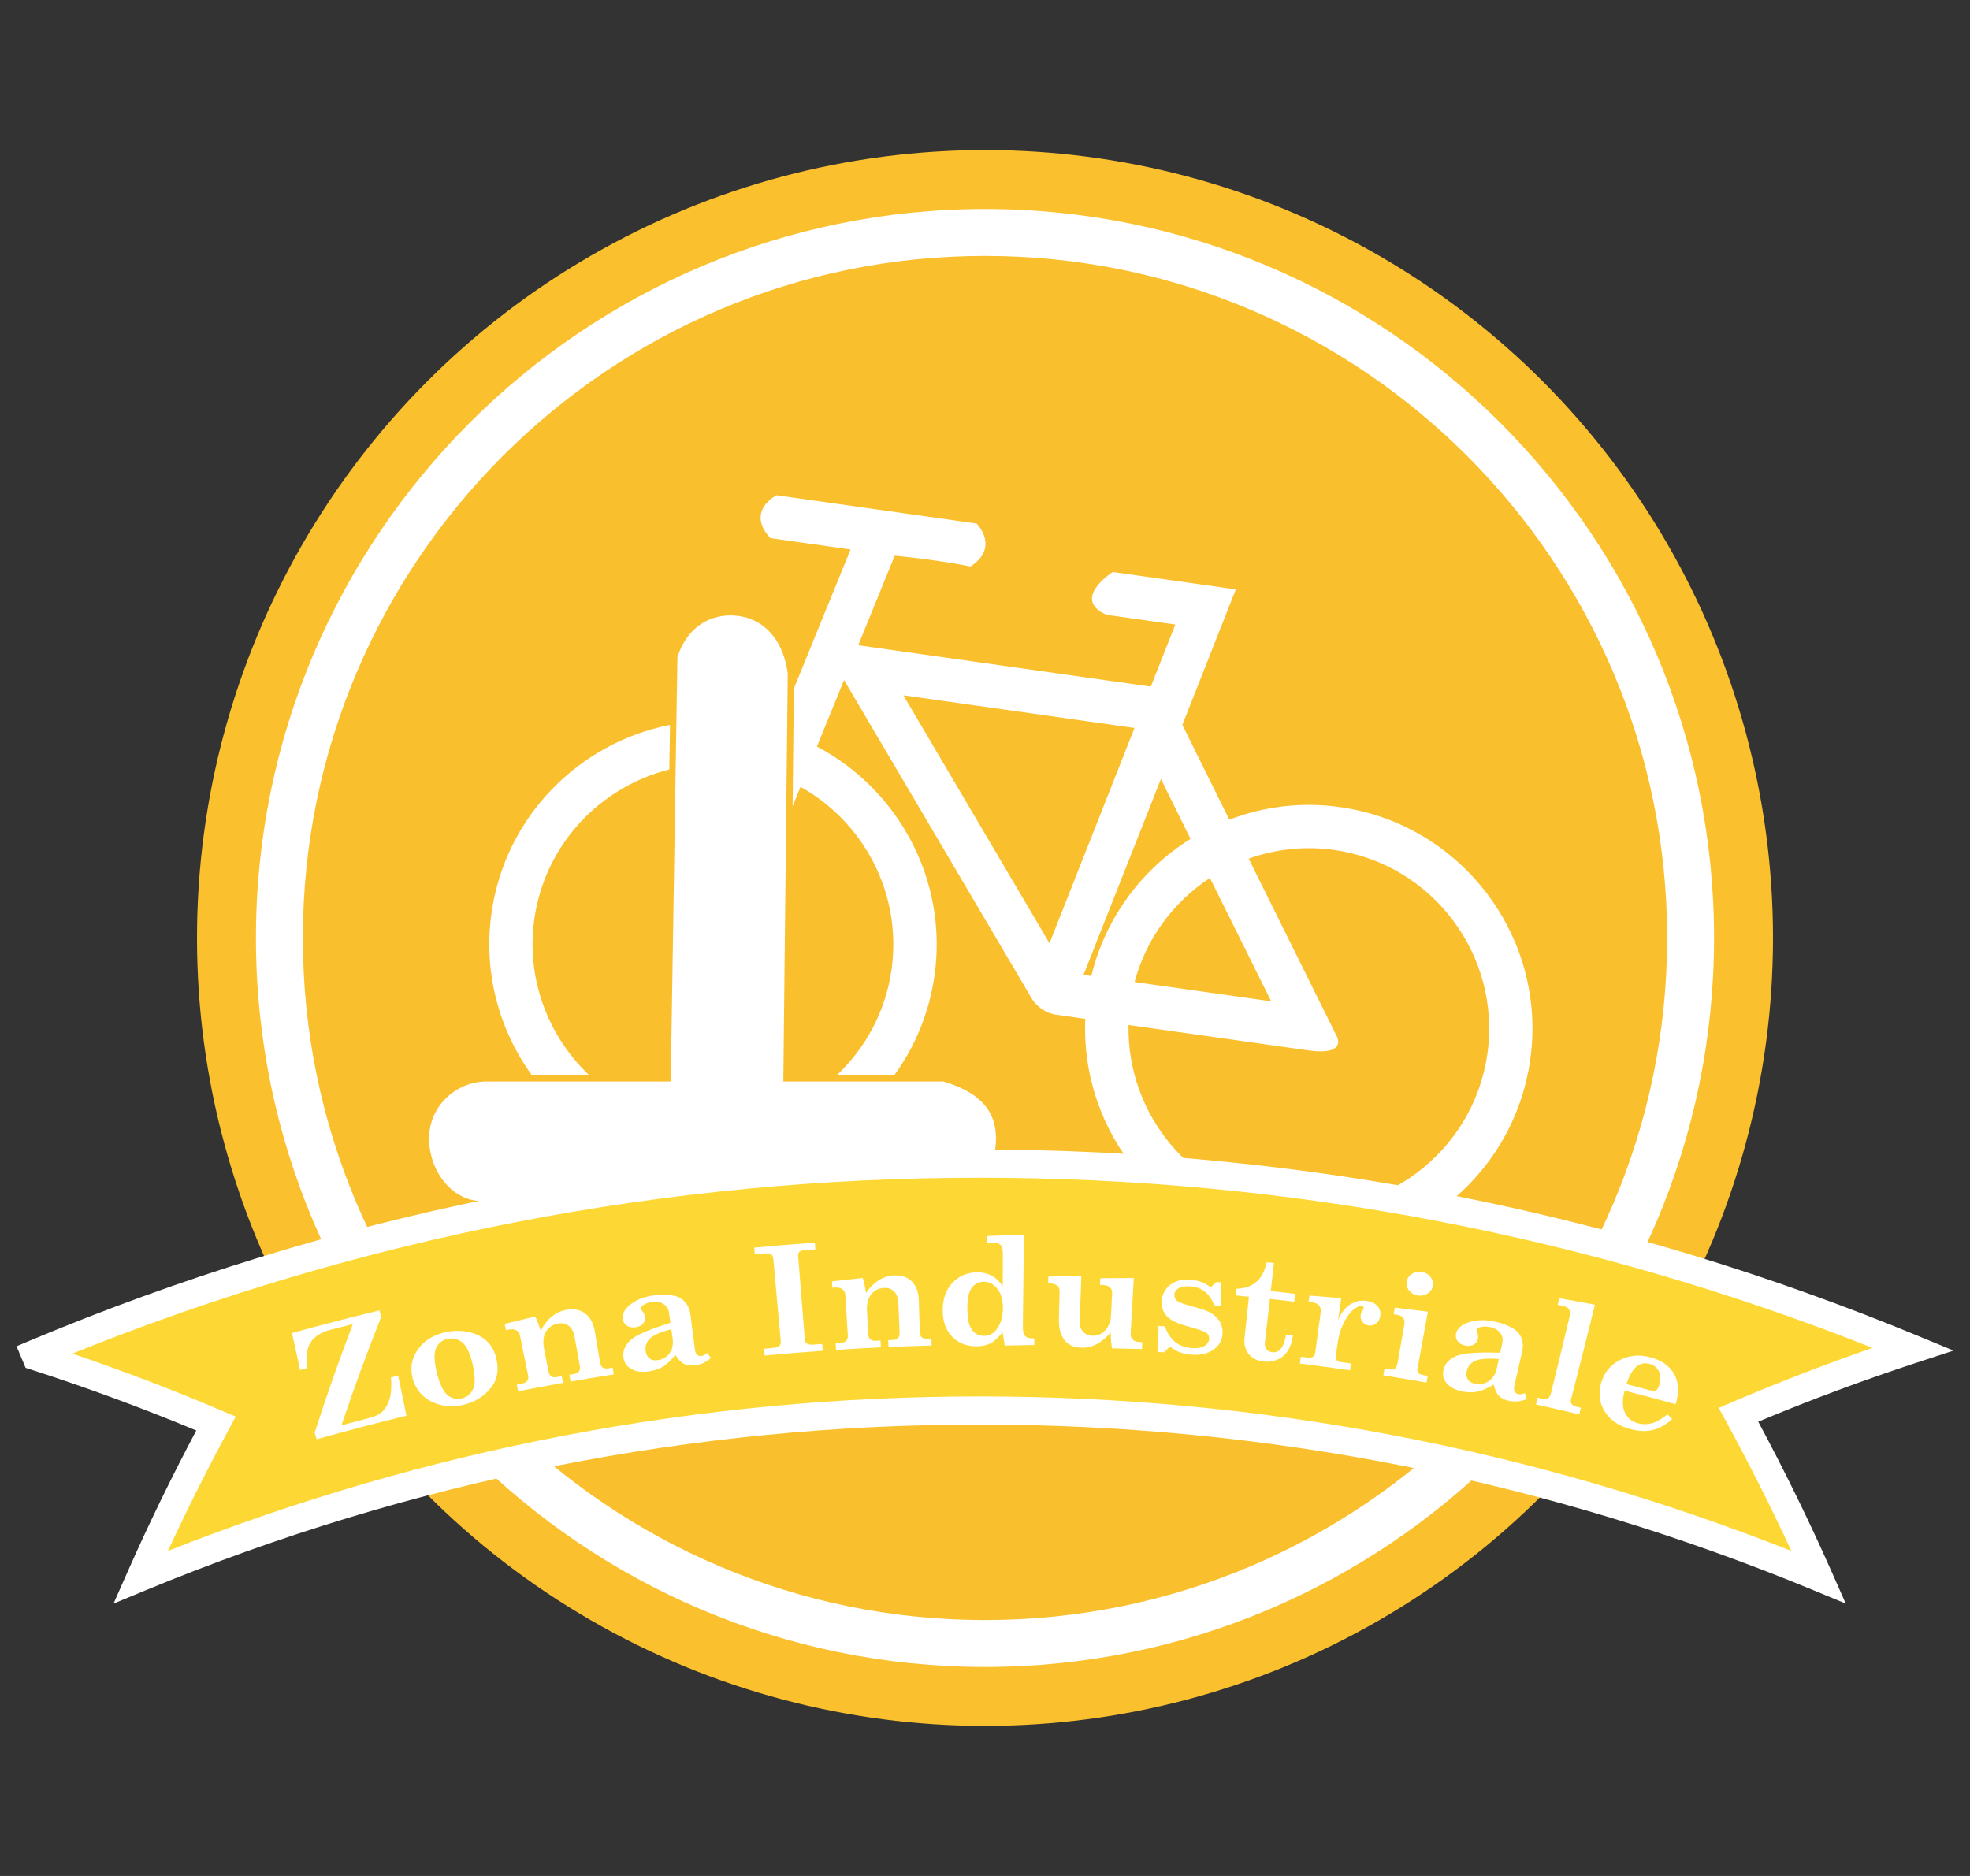 <?xml version="1.0" encoding="utf-8"?>
<!-- Generator: Adobe Illustrator 16.0.4, SVG Export Plug-In . SVG Version: 6.00 Build 0)  -->
<!DOCTYPE svg PUBLIC "-//W3C//DTD SVG 1.1//EN" "http://www.w3.org/Graphics/SVG/1.1/DTD/svg11.dtd">
<svg version="1.1" id="Livello_1" xmlns="http://www.w3.org/2000/svg" xmlns:xlink="http://www.w3.org/1999/xlink" x="0px" y="0px"
	 width="210px" height="200px" viewBox="0 0 210 200" enable-background="new 0 0 210 200" xml:space="preserve">
<rect x="0" y="0" width="210" height="200" fill="#333333" stroke="none"/>
<g>
	<circle fill="#FBC02E" cx="105" cy="100" r="84"/>
	<circle fill="#FABF2D" cx="105" cy="100" r="75.216"/>
	<path fill="#FFFFFF" d="M104.999,177.717c-42.853,0-77.715-34.864-77.715-77.717s34.862-77.717,77.715-77.717
		S182.716,57.147,182.716,100S147.852,177.717,104.999,177.717z M104.999,27.283c-40.095,0-72.715,32.621-72.715,72.717
		s32.62,72.717,72.715,72.717c40.097,0,72.717-32.621,72.717-72.717S145.096,27.283,104.999,27.283z"/>
	<path fill="#FFFFFF" d="M100.554,115.299H83.5l0.474-43.506c-0.551-4.04-3.011-6.182-6.093-6.182c-2.601,0-4.729,1.54-5.668,4.439
		L71.5,115.299H51.906h-0.035c-3.244,0-6.13,2.607-6.13,6.072c0,3.465,2.431,6.689,5.675,6.689c0.036,0,0.055,0.002,0.084,0.003
		v0.236h19.483H83.53h17.023c3.381,0,5.62-3.534,5.62-6.908C106.174,118.019,103.935,116.299,100.554,115.299z M51.516,128.064
		C52.047,128.082,51.592,128.215,51.516,128.064L51.516,128.064z"/>
	<g>
		<path fill="#FFFFFF" d="M142.847,86.046c-4.127-0.584-8.157-0.06-11.806,1.339l-5.002-10.106l5.697-14.445l-13.121-1.856
			c0,0-4.514,2.895-0.646,4.569c2.888,0.409,7.321,1.035,7.321,1.035l-2.617,6.618l-31.19-4.41l3.894-9.546
			c0,0,4.04,0.353,8.083,1.144c3.158-2.052,0.647-4.572,0.647-4.572l-21.339-3.017c0,0-3.323,1.685-0.646,4.572
			c4.673,0.662,8.547,1.209,8.547,1.209l-6.043,14.824L84.49,85.956c0.516-1.266,0.844-2.071,0.844-2.071
			c6.745,3.762,10.848,11.399,9.703,19.49c-0.633,4.477-2.778,8.369-5.834,11.256l6.121,0.01c2.209-3.044,3.73-6.652,4.293-10.629
			c1.447-10.223-3.878-19.858-12.533-24.421l2.891-7.094l19.763,33.538c0,0,0.828,1.862,2.876,2.151
			c2.043,0.289,3.078,0.435,3.078,0.435c-0.535,12.113,8.229,22.908,20.479,24.642c13.02,1.841,25.108-7.251,26.951-20.272
			C164.961,99.977,155.867,87.888,142.847,86.046z M135.506,106.751l-14.559-2.057c1.242-4.677,4.18-8.56,8.029-11.092
			L135.506,106.751z M111.874,100.563L96.301,74.126l24.637,3.484L111.874,100.563z M115.501,103.931l8.251-20.877l3.156,6.38
			c-5.156,3.221-9.066,8.376-10.571,14.616L115.501,103.931z M158.555,112.346c-1.483,10.493-11.229,17.833-21.731,16.349
			c-9.735-1.377-16.72-9.842-16.523-19.421c0,0,15.173,2.146,19.175,2.711c4,0.566,3.089-1.368,3.089-1.368l-9.456-19.076
			c2.828-1.008,5.932-1.375,9.1-0.928C152.711,92.099,160.039,101.853,158.555,112.346z"/>
		<path fill="#FFFFFF" d="M62.801,114.623c-4.361-4.142-6.744-10.248-5.84-16.643c1.127-7.966,7.023-14.097,14.387-15.944
			l0.074-4.758c-9.682,1.903-17.57,9.747-19.028,20.055c-0.897,6.346,0.81,12.466,4.296,17.29H62.801z"/>
	</g>
</g>
<path fill="#FDD835" d="M195.043,168.142c-2.57-5.81-5.418-11.587-8.545-17.312c5.996-2.563,12.201-4.905,18.602-7.004
	C140.988,117.308,68.912,117.476,4.9,144.329c0.041,0.095,0.08,0.188,0.119,0.283c6.605,2.131,13.004,4.522,19.182,7.149
	c-2.928,5.42-5.605,10.887-8.037,16.382C73.436,144.454,137.773,144.453,195.043,168.142L195.043,168.142L195.043,168.142z"/>
<path fill="#FFFFFF" d="M12.102,170.961l1.514-3.425c2.23-5.043,4.686-10.092,7.309-15.03c-5.701-2.375-11.594-4.547-17.543-6.466
	l-0.654-0.212l-0.967-2.302l1.383-0.58c32.242-13.525,66.318-20.384,101.283-20.384c34.514,0,68.182,6.688,100.07,19.878
	l3.744,1.549l-3.85,1.263c-5.744,1.883-11.443,4.005-16.965,6.316c2.814,5.241,5.439,10.604,7.812,15.966l1.516,3.425l-3.461-1.432
	c-28.318-11.713-58.217-17.651-88.863-17.651c-30.65,0-60.549,5.939-88.869,17.653L12.102,170.961z M7.707,144.312
	c5.4,1.835,10.736,3.871,15.904,6.069l1.516,0.645l-0.783,1.448c-2.283,4.226-4.443,8.542-6.445,12.873
	c27.648-10.932,56.74-16.472,86.531-16.472c29.789,0,58.877,5.539,86.525,16.47c-2.148-4.645-4.48-9.271-6.951-13.796l-0.791-1.45
	l1.518-0.648c4.844-2.071,9.834-3.999,14.879-5.752c-30.412-12.038-62.41-18.137-95.184-18.137
	C71.09,125.562,38.57,131.868,7.707,144.312z"/>
<g>
	<path fill="#FFFFFF" d="M31.127,142.121c3.107-0.86,6.223-1.665,9.323-2.415c0.061,0.235,0.12,0.47,0.18,0.706
		c-1.527,3.84-2.938,7.689-4.231,11.542c1.03-0.277,2.06-0.549,3.093-0.814c0.537-0.137,0.969-0.365,1.299-0.683
		c0.332-0.318,0.579-0.758,0.741-1.32c0.169-0.563,0.214-1.328,0.155-2.292c0.25-0.061,0.502-0.123,0.756-0.183
		c0.292,1.424,0.582,2.847,0.885,4.27c-3.188,0.775-6.377,1.609-9.567,2.505c-0.076-0.233-0.146-0.464-0.219-0.697
		c1.241-3.866,2.602-7.729,4.077-11.585c-0.807,0.204-1.613,0.411-2.416,0.623c-0.971,0.255-1.672,0.701-2.084,1.329
		c-0.416,0.629-0.543,1.547-0.383,2.751c-0.247,0.069-0.497,0.137-0.743,0.206C31.698,144.75,31.411,143.437,31.127,142.121z"/>
	<path fill="#FFFFFF" d="M47.484,142.031c0.885-0.193,1.732-0.194,2.547-0.002c0.815,0.193,1.46,0.533,1.938,1.019
		c0.477,0.486,0.8,1.123,0.969,1.908c0.273,1.255,0.019,2.311-0.744,3.169c-0.761,0.859-1.718,1.412-2.867,1.665
		c-0.818,0.179-1.602,0.175-2.368-0.013c-0.765-0.187-1.404-0.526-1.921-1.021c-0.513-0.494-0.867-1.103-1.055-1.833
		c-0.284-1.098-0.097-2.119,0.568-3.057C45.216,142.928,46.198,142.312,47.484,142.031z M47.703,142.744
		c-0.581,0.127-0.99,0.463-1.223,1.004c-0.235,0.542-0.207,1.396,0.079,2.563c0.297,1.213,0.672,2.01,1.117,2.395
		c0.443,0.384,0.95,0.513,1.519,0.389c0.579-0.126,0.985-0.463,1.233-1.012c0.246-0.55,0.235-1.404-0.026-2.565
		c-0.271-1.191-0.636-1.985-1.101-2.379S48.304,142.613,47.703,142.744z"/>
	<path fill="#FFFFFF" d="M65.308,145.811c0.042,0.24,0.08,0.479,0.121,0.718c-1.533,0.239-3.066,0.492-4.595,0.759
		c-0.048-0.239-0.09-0.477-0.136-0.716c0.161-0.028,0.322-0.056,0.482-0.083c0.261-0.044,0.437-0.139,0.54-0.283
		c0.103-0.144,0.138-0.334,0.092-0.57c-0.188-1.042-0.38-2.084-0.565-3.125c-0.098-0.534-0.302-0.921-0.614-1.161
		c-0.317-0.24-0.686-0.323-1.114-0.248c-0.584,0.102-1.021,0.387-1.312,0.856c-0.287,0.468-0.359,1.089-0.207,1.862
		c0.158,0.801,0.312,1.603,0.469,2.404c0.046,0.235,0.145,0.403,0.299,0.502c0.151,0.1,0.328,0.131,0.531,0.095
		c0.194-0.034,0.386-0.069,0.582-0.103c0.046,0.238,0.092,0.477,0.137,0.715c-1.593,0.282-3.184,0.579-4.776,0.891
		c-0.053-0.238-0.103-0.476-0.152-0.712c0.205-0.041,0.413-0.081,0.622-0.121c0.241-0.047,0.411-0.143,0.508-0.289
		c0.097-0.146,0.125-0.337,0.074-0.572c-0.293-1.424-0.586-2.848-0.871-4.272c-0.049-0.245-0.179-0.424-0.391-0.535
		c-0.209-0.11-0.468-0.138-0.761-0.08c-0.112,0.021-0.225,0.043-0.335,0.065c-0.046-0.222-0.095-0.444-0.139-0.666
		c1.086-0.268,2.172-0.529,3.258-0.784c0.203,0.419,0.392,0.927,0.571,1.526c0.346-0.651,0.759-1.165,1.224-1.538
		c0.47-0.373,0.987-0.61,1.565-0.708c0.783-0.133,1.445,0.004,1.978,0.408c0.529,0.405,0.865,1.035,1.008,1.888
		c0.19,1.116,0.382,2.231,0.572,3.346c0.043,0.257,0.137,0.432,0.284,0.524c0.147,0.093,0.354,0.118,0.627,0.075
		C65.022,145.855,65.167,145.833,65.308,145.811z"/>
	<path fill="#FFFFFF" d="M75.382,144.252c0.134,0.172,0.275,0.346,0.412,0.519c-0.305,0.255-0.586,0.441-0.836,0.555
		c-0.254,0.115-0.541,0.19-0.854,0.23c-0.466,0.057-0.86,0.01-1.173-0.142c-0.316-0.152-0.624-0.473-0.939-0.963
		c-0.487,0.595-0.933,1.016-1.346,1.264s-0.9,0.411-1.452,0.49c-0.768,0.108-1.391,0.029-1.874-0.242
		c-0.485-0.271-0.769-0.663-0.852-1.177c-0.126-0.777,0.175-1.462,0.908-2.048c0.59-0.465,1.948-1.045,4.093-1.703
		c-0.048-0.349-0.094-0.697-0.142-1.046c-0.059-0.413-0.249-0.731-0.582-0.953c-0.331-0.221-0.747-0.298-1.245-0.231
		c-0.385,0.052-0.706,0.173-0.976,0.364c-0.179,0.125-0.265,0.237-0.251,0.335c0.008,0.05,0.057,0.124,0.145,0.216
		c0.191,0.21,0.304,0.428,0.334,0.655c0.041,0.29-0.025,0.537-0.205,0.744c-0.181,0.206-0.438,0.334-0.783,0.385
		c-0.365,0.053-0.677-0.001-0.927-0.161c-0.252-0.161-0.399-0.392-0.45-0.696c-0.078-0.5,0.146-0.984,0.676-1.451
		c0.662-0.581,1.545-0.948,2.638-1.096c0.827-0.111,1.572-0.088,2.243,0.068c0.43,0.099,0.794,0.319,1.098,0.662
		c0.302,0.344,0.487,0.79,0.557,1.338c0.156,1.227,0.312,2.455,0.474,3.682c0.039,0.279,0.115,0.474,0.243,0.585
		c0.124,0.11,0.286,0.154,0.475,0.131C74.95,144.548,75.144,144.443,75.382,144.252z M71.564,141.709
		c-1.161,0.304-1.931,0.646-2.3,1.016c-0.369,0.37-0.516,0.811-0.438,1.321c0.056,0.36,0.193,0.624,0.417,0.79
		c0.223,0.167,0.506,0.225,0.858,0.177c0.541-0.075,0.965-0.317,1.269-0.731c0.309-0.415,0.419-0.938,0.33-1.573
		C71.653,142.375,71.609,142.042,71.564,141.709z"/>
	<path fill="#FFFFFF" d="M80.395,133.013c2.159-0.203,4.314-0.38,6.471-0.532c0.017,0.241,0.034,0.483,0.051,0.725
		c-0.385,0.028-0.775,0.056-1.166,0.085c-0.253,0.019-0.426,0.079-0.534,0.177c-0.104,0.1-0.151,0.238-0.139,0.415
		c0.231,2.973,0.471,5.946,0.713,8.917c0.012,0.208,0.092,0.352,0.209,0.431c0.155,0.103,0.375,0.144,0.652,0.124
		c0.332-0.025,0.666-0.049,0.998-0.073c0.02,0.242,0.036,0.484,0.055,0.725c-2.063,0.145-4.125,0.314-6.187,0.509
		c-0.022-0.241-0.05-0.482-0.073-0.723c0.317-0.03,0.635-0.059,0.951-0.088c0.325-0.03,0.554-0.101,0.676-0.217
		c0.126-0.116,0.178-0.275,0.159-0.477c-0.27-2.937-0.533-5.873-0.794-8.81c-0.02-0.218-0.098-0.373-0.235-0.466
		c-0.136-0.093-0.341-0.127-0.614-0.102c-0.374,0.034-0.75,0.067-1.123,0.103C80.438,133.495,80.416,133.254,80.395,133.013z"/>
	<path fill="#FFFFFF" d="M99.289,142.721c0.005,0.242,0.013,0.484,0.021,0.726c-1.529,0.04-3.064,0.093-4.594,0.16
		c-0.012-0.242-0.023-0.484-0.035-0.726c0.162-0.006,0.321-0.014,0.483-0.021c0.256-0.01,0.444-0.081,0.565-0.21
		c0.123-0.13,0.175-0.315,0.167-0.554c-0.044-1.056-0.087-2.112-0.129-3.169c-0.022-0.542-0.167-0.952-0.445-1.229
		c-0.273-0.278-0.628-0.409-1.054-0.39c-0.582,0.026-1.05,0.252-1.394,0.679c-0.346,0.428-0.496,1.034-0.453,1.818
		c0.046,0.814,0.087,1.628,0.133,2.442c0.01,0.239,0.084,0.417,0.222,0.537c0.139,0.118,0.307,0.172,0.506,0.163
		c0.193-0.009,0.388-0.019,0.58-0.028c0.016,0.242,0.023,0.483,0.037,0.726c-1.592,0.074-3.183,0.163-4.775,0.267
		c-0.017-0.242-0.033-0.483-0.049-0.725c0.206-0.014,0.414-0.027,0.621-0.04c0.242-0.016,0.418-0.088,0.532-0.221
		c0.12-0.132,0.163-0.318,0.149-0.557c-0.095-1.448-0.182-2.896-0.27-4.344c-0.016-0.25-0.12-0.443-0.31-0.58
		c-0.187-0.137-0.437-0.197-0.729-0.178c-0.111,0.008-0.229,0.015-0.336,0.021c-0.015-0.226-0.031-0.452-0.045-0.678
		c1.091-0.126,2.184-0.245,3.275-0.357c0.144,0.442,0.257,0.97,0.354,1.585c0.424-0.6,0.887-1.057,1.396-1.366
		c0.505-0.31,1.047-0.477,1.623-0.5c0.785-0.032,1.408,0.189,1.877,0.659c0.462,0.47,0.705,1.137,0.732,2.001
		c0.037,1.13,0.07,2.259,0.107,3.389c0.01,0.261,0.078,0.446,0.209,0.557c0.129,0.11,0.328,0.162,0.601,0.155
		C99.004,142.729,99.147,142.724,99.289,142.721z"/>
	<path fill="#FFFFFF" d="M105.177,131.774c1.325-0.052,2.645-0.094,3.971-0.126c-0.036,3.188-0.072,6.374-0.109,9.562
		c-0.002,0.489,0.021,0.82,0.092,0.99c0.069,0.169,0.168,0.293,0.312,0.371c0.14,0.077,0.413,0.119,0.817,0.125
		c-0.003,0.231-0.009,0.463-0.014,0.695c-1.043,0.015-2.095,0.037-3.141,0.064c-0.076-0.474-0.149-0.949-0.226-1.423
		c-0.481,0.597-0.917,0.996-1.306,1.195c-0.385,0.199-0.875,0.3-1.455,0.304c-1.043,0.008-1.9-0.316-2.57-0.976
		c-0.673-0.66-1.029-1.563-1.053-2.714c-0.029-1.27,0.307-2.286,1.006-3.043c0.702-0.757,1.591-1.142,2.656-1.15
		c0.568-0.003,1.082,0.11,1.527,0.341s0.848,0.608,1.21,1.13c0.003-1.109,0.004-2.219,0.009-3.328c0-0.396-0.035-0.68-0.116-0.852
		c-0.077-0.172-0.187-0.291-0.318-0.356c-0.131-0.065-0.409-0.099-0.821-0.098c-0.156,0-0.312,0.001-0.468,0.002
		C105.182,132.248,105.179,132.011,105.177,131.774z M104.927,136.65c-0.646,0.002-1.131,0.272-1.441,0.807
		c-0.259,0.436-0.378,1.125-0.368,2.066c0.012,0.786,0.083,1.374,0.233,1.759c0.146,0.386,0.355,0.673,0.622,0.862
		c0.268,0.188,0.567,0.281,0.906,0.279c0.556-0.002,1.007-0.229,1.345-0.683c0.456-0.593,0.683-1.353,0.688-2.28
		c0.003-0.859-0.191-1.544-0.595-2.052C105.916,136.901,105.454,136.648,104.927,136.65z"/>
	<path fill="#FFFFFF" d="M111.752,136.104c1.173-0.038,2.345-0.068,3.518-0.091c-0.055,1.624-0.112,3.249-0.171,4.872
		c-0.016,0.454,0.1,0.816,0.346,1.087c0.244,0.271,0.57,0.416,0.982,0.432c0.574,0.022,1.045-0.177,1.411-0.598
		c0.369-0.422,0.563-0.926,0.596-1.514c0.036-0.796,0.079-1.592,0.115-2.388c0.015-0.281-0.062-0.499-0.22-0.651
		c-0.16-0.153-0.389-0.237-0.677-0.249c-0.13-0.005-0.256-0.011-0.386-0.017c0.012-0.236,0.019-0.473,0.029-0.71
		c1.188-0.014,2.377-0.019,3.564-0.017c-0.109,1.971-0.222,3.942-0.336,5.913c-0.016,0.266,0.057,0.478,0.223,0.638
		c0.159,0.161,0.387,0.249,0.67,0.266c0.115,0.006,0.236,0.014,0.352,0.021c-0.016,0.241-0.028,0.483-0.045,0.725
		c-1.057-0.032-2.117-0.057-3.173-0.076c-0.103-0.526-0.155-1.087-0.146-1.681c-0.561,0.615-1.093,1.043-1.591,1.284
		c-0.498,0.24-1.009,0.351-1.536,0.332c-0.521-0.018-0.955-0.137-1.305-0.355c-0.348-0.218-0.622-0.557-0.821-1.016
		c-0.198-0.458-0.293-1.011-0.275-1.656c0.025-0.968,0.051-1.937,0.076-2.906c0.009-0.317-0.072-0.547-0.24-0.69
		c-0.172-0.142-0.492-0.224-0.975-0.245C111.743,136.578,111.745,136.341,111.752,136.104z"/>
	<path fill="#FFFFFF" d="M129.069,137.242c0.201-0.189,0.401-0.379,0.604-0.567c0.172,0.015,0.346,0.029,0.514,0.045
		c-0.021,0.834-0.04,1.669-0.061,2.504c-0.229-0.02-0.449-0.04-0.677-0.059c-0.295-0.693-0.651-1.191-1.052-1.495
		c-0.404-0.305-0.91-0.481-1.522-0.528c-0.526-0.041-0.935,0.023-1.221,0.191c-0.289,0.167-0.444,0.394-0.464,0.681
		c-0.02,0.281,0.067,0.501,0.271,0.663c0.198,0.167,0.767,0.373,1.693,0.623c0.84,0.229,1.399,0.413,1.67,0.546
		c0.52,0.248,0.91,0.586,1.175,1.013c0.263,0.426,0.364,0.907,0.315,1.442c-0.062,0.676-0.408,1.216-1.018,1.624
		c-0.615,0.409-1.379,0.574-2.303,0.5c-0.442-0.036-0.846-0.117-1.198-0.246c-0.353-0.129-0.716-0.334-1.091-0.617
		c-0.208,0.204-0.422,0.409-0.631,0.614c-0.207-0.015-0.415-0.028-0.619-0.042c0.017-0.922,0.028-1.846,0.045-2.769
		c0.225,0.015,0.453,0.03,0.684,0.046c0.484,1.432,1.42,2.197,2.826,2.309c0.579,0.046,1.028-0.023,1.354-0.21
		c0.326-0.187,0.501-0.428,0.528-0.725c0.026-0.271-0.052-0.484-0.23-0.64c-0.182-0.157-0.677-0.351-1.494-0.579
		c-0.885-0.242-1.485-0.436-1.798-0.584c-0.543-0.243-0.941-0.553-1.195-0.932c-0.256-0.381-0.371-0.825-0.335-1.335
		c0.052-0.726,0.351-1.305,0.905-1.734s1.269-0.612,2.146-0.544c0.428,0.033,0.807,0.11,1.137,0.231
		C128.361,136.79,128.706,136.981,129.069,137.242z"/>
	<path fill="#FFFFFF" d="M135.041,134.572c0.253,0.027,0.506,0.055,0.757,0.082c-0.109,0.997-0.224,1.994-0.335,2.99
		c0.866,0.094,1.732,0.192,2.599,0.295c-0.037,0.28-0.07,0.559-0.104,0.838c-0.865-0.103-1.723-0.201-2.589-0.295
		c-0.175,1.54-0.352,3.08-0.529,4.62c-0.034,0.306,0.021,0.552,0.165,0.738c0.143,0.186,0.354,0.294,0.619,0.325
		c0.767,0.085,1.259-0.541,1.471-1.885c0.245,0.028,0.488,0.058,0.734,0.087c-0.107,0.716-0.301,1.28-0.582,1.69
		c-0.277,0.411-0.641,0.71-1.087,0.9c-0.447,0.19-0.929,0.256-1.451,0.2c-0.456-0.05-0.842-0.181-1.158-0.392
		c-0.31-0.211-0.553-0.501-0.714-0.871c-0.16-0.37-0.223-0.76-0.178-1.168c0.156-1.493,0.317-2.985,0.473-4.478
		c-0.466-0.046-0.93-0.092-1.391-0.136c0.021-0.238,0.048-0.477,0.07-0.716c0.861-0.021,1.561-0.258,2.095-0.71
		C134.44,136.231,134.814,135.527,135.041,134.572z"/>
	<path fill="#FFFFFF" d="M144.019,145.371c-0.035,0.239-0.076,0.479-0.111,0.718c-1.779-0.258-3.562-0.498-5.342-0.719
		c0.034-0.24,0.064-0.48,0.096-0.721c0.221,0.028,0.443,0.055,0.664,0.083c0.273,0.035,0.479,0.01,0.618-0.074
		c0.138-0.084,0.224-0.212,0.245-0.383c0.197-1.43,0.396-2.86,0.588-4.291c0.045-0.345-0.004-0.61-0.152-0.792
		c-0.151-0.183-0.377-0.293-0.685-0.331c-0.153-0.02-0.295-0.038-0.444-0.056c0.029-0.228,0.057-0.455,0.088-0.682
		c1.127,0.085,2.257,0.177,3.387,0.277c-0.111,0.787-0.227,1.574-0.338,2.36c0.305-0.762,0.734-1.322,1.286-1.676
		c0.548-0.354,1.132-0.486,1.742-0.396c0.523,0.077,0.917,0.266,1.179,0.567c0.263,0.3,0.362,0.652,0.295,1.053
		c-0.056,0.345-0.203,0.608-0.448,0.79c-0.245,0.182-0.511,0.25-0.814,0.206c-0.267-0.04-0.481-0.166-0.644-0.38
		c-0.164-0.213-0.224-0.464-0.18-0.753c0.022-0.159,0.096-0.321,0.214-0.482c0.063-0.091,0.097-0.157,0.104-0.198
		c0.008-0.073,0.003-0.127-0.03-0.167c-0.029-0.04-0.084-0.064-0.164-0.075c-0.199-0.029-0.441,0.046-0.709,0.229
		c-0.423,0.283-0.802,0.761-1.156,1.435c-0.351,0.674-0.581,1.373-0.687,2.095c-0.076,0.521-0.154,1.042-0.23,1.563
		c-0.022,0.18,0.001,0.326,0.095,0.435c0.091,0.11,0.227,0.178,0.413,0.204C143.269,145.263,143.644,145.316,144.019,145.371z"/>
	<path fill="#FFFFFF" d="M148.684,139.41c1.177,0.136,2.351,0.28,3.526,0.432c-0.368,2.039-0.738,4.079-1.115,6.118
		c-0.027,0.165,0.004,0.301,0.097,0.41s0.254,0.184,0.486,0.224c0.173,0.03,0.345,0.06,0.518,0.09
		c-0.044,0.238-0.093,0.477-0.138,0.715c-1.532-0.27-3.059-0.526-4.591-0.769c0.042-0.239,0.081-0.478,0.123-0.717
		c0.166,0.026,0.339,0.054,0.51,0.081c0.27,0.044,0.476,0.017,0.606-0.084c0.134-0.101,0.223-0.296,0.277-0.589
		c0.244-1.392,0.488-2.784,0.727-4.177c0.043-0.262-0.002-0.479-0.145-0.649c-0.139-0.169-0.354-0.279-0.646-0.326
		c-0.118-0.018-0.236-0.037-0.352-0.056C148.603,139.878,148.649,139.644,148.684,139.41z M151.563,135.602
		c0.383,0.063,0.689,0.241,0.922,0.531c0.229,0.29,0.316,0.61,0.252,0.959c-0.062,0.35-0.253,0.623-0.566,0.82
		c-0.316,0.198-0.658,0.265-1.039,0.202c-0.385-0.064-0.69-0.241-0.918-0.532c-0.232-0.291-0.316-0.608-0.261-0.952
		c0.058-0.35,0.243-0.625,0.559-0.825C150.826,135.605,151.177,135.537,151.563,135.602z"/>
	<path fill="#FFFFFF" d="M162.546,148.533c0.069,0.208,0.142,0.416,0.212,0.624c-0.38,0.141-0.715,0.225-0.999,0.249
		c-0.281,0.024-0.584,0.003-0.898-0.062c-0.468-0.1-0.821-0.27-1.071-0.516c-0.246-0.246-0.432-0.65-0.56-1.214
		c-0.672,0.401-1.249,0.652-1.728,0.751c-0.482,0.1-0.999,0.095-1.554-0.011c-0.767-0.147-1.332-0.424-1.696-0.837
		c-0.362-0.412-0.493-0.874-0.395-1.385c0.15-0.773,0.675-1.321,1.572-1.635c0.72-0.247,2.213-0.352,4.492-0.273
		c0.074-0.344,0.149-0.688,0.224-1.033c0.088-0.409,0.01-0.771-0.229-1.088c-0.242-0.318-0.608-0.526-1.111-0.625
		c-0.382-0.074-0.731-0.066-1.055,0.027c-0.218,0.059-0.333,0.138-0.353,0.234c-0.012,0.05,0.011,0.135,0.062,0.251
		c0.104,0.26,0.137,0.502,0.095,0.727c-0.059,0.287-0.212,0.498-0.452,0.634c-0.236,0.137-0.536,0.173-0.879,0.108
		c-0.371-0.069-0.637-0.221-0.825-0.454c-0.184-0.233-0.248-0.5-0.188-0.802c0.096-0.496,0.472-0.881,1.137-1.149
		c0.826-0.333,1.792-0.393,2.888-0.176c0.829,0.164,1.539,0.429,2.126,0.796c0.376,0.232,0.651,0.56,0.824,0.983
		c0.171,0.423,0.198,0.904,0.074,1.443c-0.271,1.209-0.552,2.418-0.828,3.627c-0.062,0.274-0.054,0.485,0.026,0.63
		c0.081,0.146,0.218,0.238,0.408,0.279C162.025,148.669,162.251,148.635,162.546,148.533z M159.776,144.887
		c-1.216-0.092-2.061-0.02-2.546,0.209c-0.485,0.228-0.773,0.597-0.878,1.103c-0.076,0.357-0.032,0.651,0.121,0.88
		c0.155,0.229,0.407,0.377,0.756,0.446c0.539,0.105,1.028,0.014,1.467-0.276c0.438-0.291,0.729-0.748,0.864-1.375
		C159.633,145.546,159.705,145.217,159.776,144.887z"/>
	<path fill="#FFFFFF" d="M166.215,138.411c1.268,0.221,2.538,0.45,3.803,0.688c-0.831,3.373-1.68,6.743-2.554,10.111
		c-0.044,0.183-0.021,0.341,0.08,0.474c0.098,0.133,0.267,0.228,0.5,0.284c0.162,0.039,0.321,0.078,0.483,0.116
		c-0.061,0.235-0.124,0.47-0.187,0.705c-1.533-0.369-3.074-0.724-4.609-1.065c0.059-0.237,0.119-0.473,0.173-0.709
		c0.175,0.039,0.349,0.078,0.524,0.117c0.243,0.054,0.434,0.035,0.581-0.058c0.149-0.094,0.251-0.261,0.312-0.505
		c0.688-2.774,1.367-5.549,2.027-8.325c0.062-0.26,0.031-0.477-0.097-0.653c-0.123-0.174-0.327-0.294-0.598-0.355
		c-0.198-0.043-0.401-0.088-0.601-0.132C166.107,138.874,166.163,138.643,166.215,138.411z"/>
	<path fill="#FFFFFF" d="M178.624,149.703c-1.814-0.502-3.63-0.984-5.443-1.448c-0.26,0.998-0.248,1.784,0.034,2.363
		c0.285,0.579,0.75,0.953,1.407,1.125c0.47,0.124,0.95,0.122,1.441-0.004c0.492-0.127,1.055-0.446,1.693-0.956
		c0.166,0.168,0.334,0.335,0.498,0.504c-0.698,0.622-1.391,1.013-2.089,1.174c-0.694,0.162-1.468,0.129-2.332-0.097
		c-1.254-0.328-2.159-0.937-2.742-1.838c-0.581-0.9-0.729-1.901-0.433-3.008c0.295-1.106,0.936-1.934,1.938-2.476
		c1-0.542,2.096-0.662,3.264-0.356c0.811,0.211,1.468,0.545,1.96,0.998c0.497,0.453,0.819,1.009,0.97,1.666
		C178.942,148.007,178.884,148.792,178.624,149.703z M173.373,147.567c0.866,0.221,1.731,0.447,2.598,0.676
		c0.246,0.064,0.433,0.056,0.571-0.026c0.139-0.083,0.247-0.27,0.335-0.561c0.173-0.583,0.154-1.072-0.048-1.471
		c-0.207-0.398-0.537-0.658-0.996-0.777c-0.544-0.142-1.019-0.033-1.43,0.327C174,146.095,173.652,146.706,173.373,147.567z"/>
</g>
</svg>
